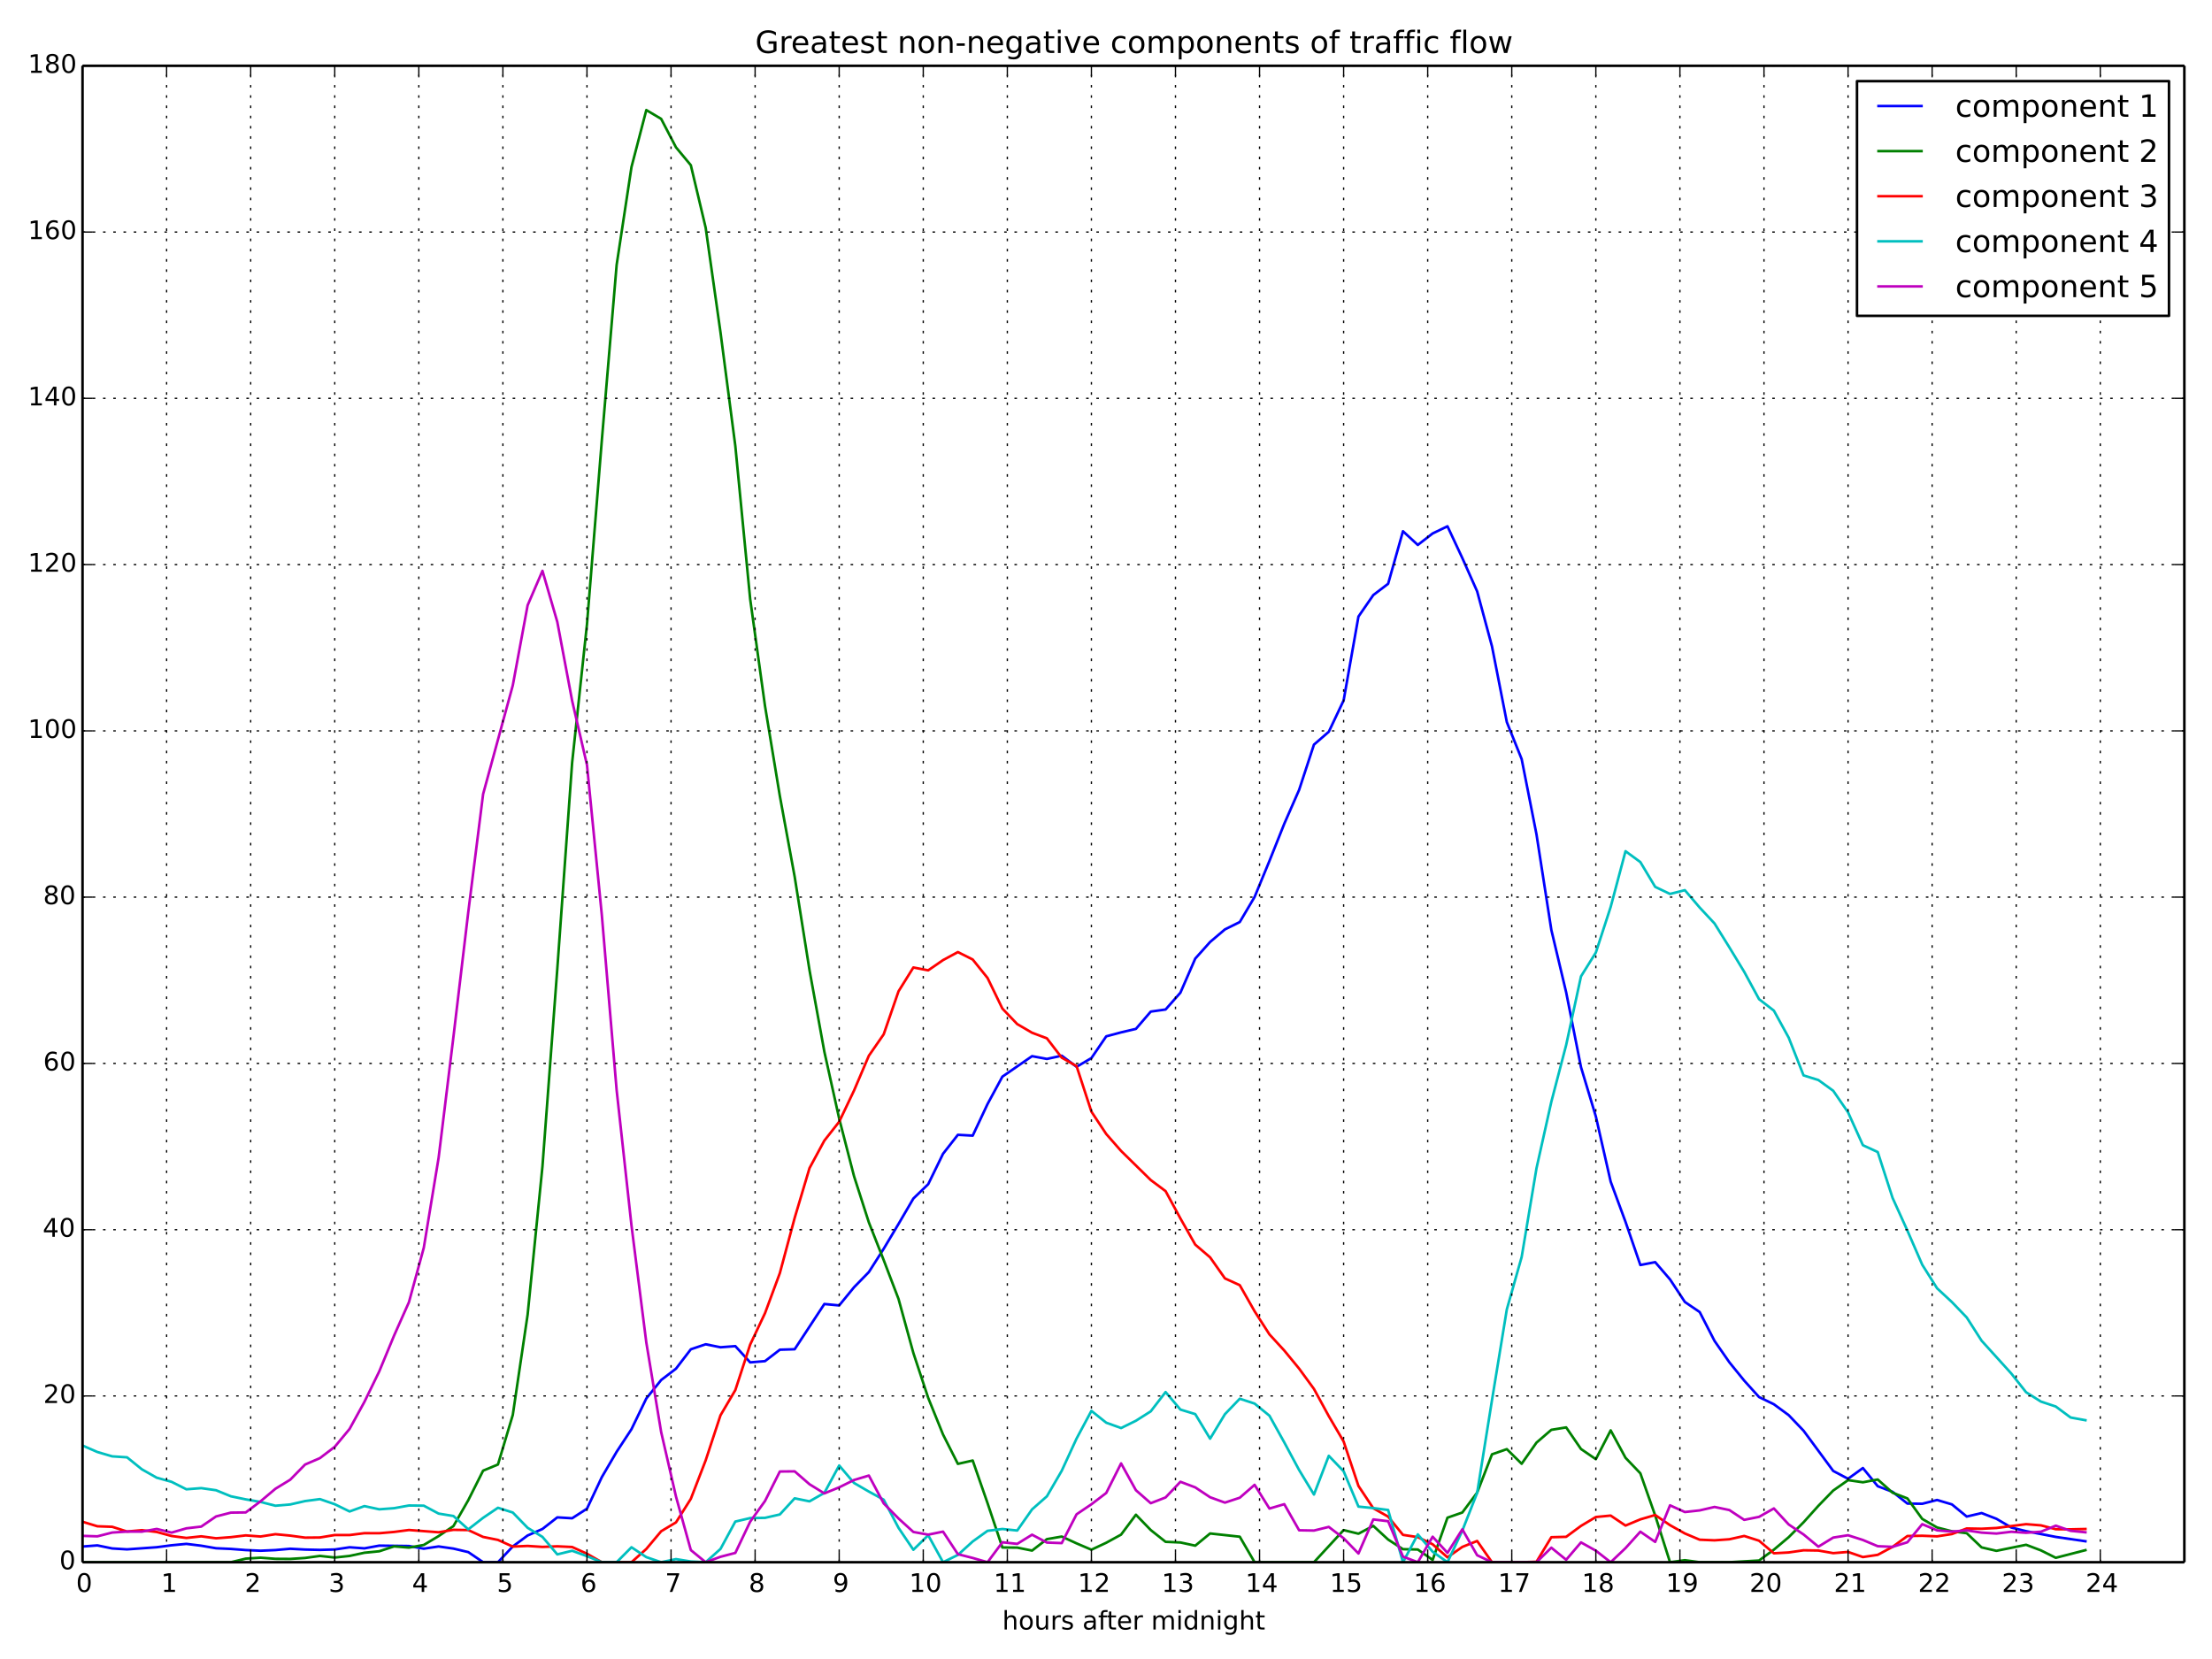 <?xml version="1.0" encoding="utf-8" standalone="no"?>
<!DOCTYPE svg PUBLIC "-//W3C//DTD SVG 1.1//EN"
  "http://www.w3.org/Graphics/SVG/1.1/DTD/svg11.dtd">
<!-- Created with matplotlib (http://matplotlib.org/) -->
<svg height="648pt" version="1.1" viewBox="0 0 864 648" width="864pt" xmlns="http://www.w3.org/2000/svg" xmlns:xlink="http://www.w3.org/1999/xlink">
 <defs>
  <style type="text/css">
*{stroke-linecap:butt;stroke-linejoin:round;}
  </style>
 </defs>
 <g id="figure_1">
  <g id="patch_1">
   <path d="
M0 648
L864 648
L864 0
L0 0
z
" style="fill:#ffffff;"/>
  </g>
  <g id="axes_1">
   <g id="patch_2">
    <path d="
M32.237 610.2
L853.2 610.2
L853.2 25.7
L32.237 25.7
z
" style="fill:#ffffff;"/>
   </g>
   <g id="line2d_1">
    <path clip-path="url(#p777c489eaf)" d="
M32.237 604.069
L38.032 603.627
L43.828 604.822
L49.623 605.172
L61.213 604.344
L67.008 603.579
L72.803 603.033
L78.598 603.747
L84.393 604.745
L90.188 605.004
L95.983 605.454
L101.778 605.708
L107.573 605.454
L113.368 604.936
L119.163 605.25
L124.958 605.388
L130.753 605.224
L136.548 604.365
L142.343 604.78
L148.138 603.717
L159.728 603.868
L165.523 604.904
L171.318 604.046
L177.113 604.873
L182.908 606.247
L188.703 610.2
L194.498 610.2
L200.293 604.045
L206.088 599.757
L211.883 597.211
L217.678 592.678
L223.473 593.031
L229.269 589.291
L235.064 576.979
L240.859 567.065
L246.654 558.243
L252.449 546.242
L258.244 539.034
L264.039 534.603
L269.834 527.031
L275.629 525.072
L281.424 526.242
L287.219 525.799
L293.014 532.146
L298.809 531.656
L304.604 527.188
L310.399 527.007
L321.989 509.342
L327.784 509.892
L333.579 502.802
L339.374 496.864
L345.169 487.765
L350.964 478.068
L356.759 468.145
L362.554 462.541
L368.349 450.656
L374.144 443.256
L379.939 443.571
L385.734 431.229
L391.529 420.531
L403.119 412.536
L408.914 413.612
L414.709 412.355
L420.504 416.683
L426.3 413.284
L432.095 404.789
L437.89 403.241
L443.685 401.878
L449.48 395.126
L455.275 394.307
L461.07 387.729
L466.865 374.415
L472.66 367.935
L478.455 363.018
L484.25 360.142
L490.045 350.337
L495.84 336.282
L501.635 321.762
L507.43 308.53
L513.225 290.842
L519.02 285.828
L524.815 273.581
L530.61 240.821
L536.405 232.43
L542.2 228.018
L547.995 207.5
L553.79 212.852
L559.585 208.366
L565.38 205.571
L571.175 217.964
L576.97 230.994
L582.765 252.467
L588.56 282.056
L594.355 296.495
L600.15 325.918
L605.945 363.211
L611.74 387.611
L617.535 416.84
L623.331 436.092
L629.126 461.556
L634.921 477.252
L640.716 494.109
L646.511 492.994
L652.306 499.73
L658.101 508.541
L663.896 512.486
L669.691 523.758
L675.486 532.111
L681.281 539.264
L687.076 545.688
L692.871 548.499
L698.666 552.763
L704.461 558.825
L716.051 574.549
L721.846 577.604
L727.641 573.411
L733.436 580.509
L739.231 582.712
L745.026 587.285
L750.821 587.367
L756.616 585.891
L762.411 587.614
L768.206 592.361
L774.001 590.994
L779.796 593.236
L785.591 596.638
L791.386 598.069
L802.976 600.313
L814.566 602.011
L814.566 602.011" style="fill:none;stroke:#0000ff;stroke-linecap:square;"/>
   </g>
   <g id="line2d_2">
    <path clip-path="url(#p777c489eaf)" d="
M32.237 610.2
L90.188 610.2
L95.983 608.793
L101.778 608.435
L107.573 608.871
L113.368 608.913
L119.163 608.535
L124.958 607.739
L130.753 608.368
L136.548 607.739
L142.343 606.493
L148.138 605.923
L153.933 604.011
L159.728 604.493
L165.523 603.454
L171.318 599.997
L177.113 596.088
L182.908 585.969
L188.703 574.431
L194.498 572.031
L200.293 552.677
L206.088 513.506
L211.883 455.61
L217.678 378.467
L223.473 297.885
L229.269 243.861
L235.064 172.119
L240.859 103.451
L246.654 65.252
L252.449 42.99
L258.244 46.426
L264.039 57.55
L269.834 64.531
L275.629 88.924
L281.424 129.824
L287.219 174.221
L293.014 233.984
L298.809 275.756
L304.604 310.912
L310.399 342.469
L316.194 378.968
L321.989 410.786
L327.784 436.925
L333.579 459.414
L339.374 477.471
L345.169 492.186
L350.964 507.374
L356.759 528.478
L362.554 546.016
L368.349 560.329
L374.144 571.784
L379.939 570.478
L385.734 587.139
L391.529 604.444
L397.324 604.49
L403.119 605.654
L408.914 601.187
L414.709 600.173
L420.504 602.834
L426.3 605.311
L432.095 602.594
L437.89 599.417
L443.685 591.645
L449.48 597.63
L455.275 602.232
L461.07 602.483
L466.865 603.734
L472.66 598.971
L484.25 600.231
L490.045 610.2
L513.225 610.2
L524.815 597.652
L530.61 599.061
L536.405 596.007
L542.2 601.346
L547.995 605.106
L553.79 605.233
L559.585 609.305
L565.38 592.801
L571.175 590.784
L576.97 583.02
L582.765 568.055
L588.56 566.035
L594.355 571.743
L600.15 563.477
L605.945 558.488
L611.74 557.542
L617.535 565.984
L623.331 569.95
L629.126 558.703
L634.921 569.409
L640.716 575.468
L646.511 591.952
L652.306 610.2
L658.101 609.413
L663.896 610.2
L675.486 610.2
L687.076 609.536
L692.871 605.299
L698.666 600.413
L704.461 594.603
L710.256 588.163
L716.051 582.197
L721.846 578.136
L727.641 578.974
L733.436 577.888
L739.231 583.049
L745.026 585.28
L750.821 593.288
L756.616 596.627
L762.411 598.109
L768.206 598.866
L774.001 604.405
L779.796 605.75
L791.386 603.387
L797.181 605.576
L802.976 608.472
L814.566 605.49
L814.566 605.49" style="fill:none;stroke:#008000;stroke-linecap:square;"/>
   </g>
   <g id="line2d_3">
    <path clip-path="url(#p777c489eaf)" d="
M32.237 594.394
L38.032 596.155
L43.828 596.364
L49.623 598.207
L55.418 597.68
L61.213 598.379
L67.008 599.949
L72.803 600.714
L78.598 600.082
L84.393 600.848
L90.188 600.407
L95.983 599.721
L101.778 600.153
L107.573 599.252
L113.368 599.805
L119.163 600.595
L124.958 600.538
L130.753 599.576
L136.548 599.588
L142.343 598.852
L148.138 598.874
L153.933 598.372
L159.728 597.613
L171.318 598.498
L177.113 597.541
L182.908 597.639
L188.703 600.32
L194.498 601.485
L200.293 604.096
L206.088 603.838
L211.883 604.214
L217.678 603.988
L223.473 604.255
L229.269 606.883
L235.064 610.2
L246.654 610.2
L252.449 605.019
L258.244 598.107
L264.039 594.639
L269.834 585.443
L275.629 570.423
L281.424 552.808
L287.219 542.959
L293.014 525.19
L298.809 512.926
L304.604 497.285
L310.399 475.7
L316.194 456.262
L321.989 445.523
L327.784 438.148
L333.579 425.966
L339.374 412.363
L345.169 403.994
L350.964 387.196
L356.759 377.895
L362.554 379.009
L368.349 375.013
L374.144 371.878
L379.939 374.78
L385.734 381.998
L391.529 393.953
L397.324 400.005
L403.119 403.388
L408.914 405.57
L414.709 413.116
L420.504 416.428
L426.3 434.197
L432.095 442.945
L437.89 449.55
L449.48 460.924
L455.275 465.253
L461.07 475.934
L466.865 486.153
L472.66 491.114
L478.455 499.339
L484.25 501.994
L490.045 512.183
L495.84 521.205
L501.635 527.518
L507.43 534.575
L513.225 542.513
L519.02 553.139
L524.815 563.039
L530.61 580.408
L536.405 589.128
L542.2 592.386
L547.995 599.519
L553.79 600.393
L559.585 603.192
L565.38 608.286
L571.175 604.222
L576.97 601.901
L582.765 610.2
L594.355 610.2
L600.15 610.024
L605.945 600.429
L611.74 600.277
L617.535 596.01
L623.331 592.544
L629.126 591.979
L634.921 595.883
L640.716 593.459
L646.511 591.76
L652.306 595.725
L658.101 598.966
L663.896 601.405
L669.691 601.646
L675.486 601.236
L681.281 599.942
L687.076 601.797
L692.871 606.706
L698.666 606.387
L704.461 605.539
L710.256 605.63
L716.051 606.654
L721.846 606.183
L727.641 608.181
L733.436 607.315
L739.231 604.199
L745.026 599.964
L750.821 599.861
L756.616 600.091
L762.411 599.193
L768.206 597.013
L774.001 597.124
L779.796 596.827
L791.386 595.337
L797.181 595.8
L802.976 597.301
L808.771 597.354
L814.566 597.221
L814.566 597.221" style="fill:none;stroke:#ff0000;stroke-linecap:square;"/>
   </g>
   <g id="line2d_4">
    <path clip-path="url(#p777c489eaf)" d="
M32.237 564.622
L38.032 567.149
L43.828 568.845
L49.623 569.226
L55.418 573.911
L61.213 577.189
L67.008 578.796
L72.803 581.715
L78.598 581.259
L84.393 582.085
L90.188 584.45
L95.983 585.648
L101.778 586.661
L107.573 588.133
L113.368 587.637
L119.163 586.314
L124.958 585.548
L130.753 587.543
L136.548 590.373
L142.343 588.277
L148.138 589.531
L153.933 589.095
L159.728 588.044
L165.523 588.109
L171.318 591.201
L177.113 592.152
L182.908 597.36
L188.703 592.856
L194.498 588.932
L200.293 590.788
L206.088 596.754
L211.883 600.304
L217.678 607.142
L223.473 605.716
L229.269 607.835
L235.064 610.2
L240.859 610.2
L246.654 604.355
L252.449 608.21
L258.244 610.2
L264.039 608.98
L269.834 609.92
L275.629 610.2
L281.424 605.007
L287.219 594.317
L293.014 592.959
L298.809 592.868
L304.604 591.546
L310.399 585.24
L316.194 586.422
L321.989 583.123
L327.784 572.42
L333.579 579.242
L339.374 582.603
L345.169 585.772
L350.964 596.771
L356.759 605.337
L362.554 599.656
L368.349 610.2
L374.144 607.354
L379.939 602.091
L385.734 597.934
L391.529 597.214
L397.324 597.816
L403.119 589.558
L408.914 584.454
L414.709 574.483
L420.504 561.897
L426.3 551.076
L432.095 555.702
L437.89 557.792
L443.685 554.94
L449.48 551.267
L455.275 543.734
L461.07 550.575
L466.865 552.347
L472.66 561.944
L478.455 552.376
L484.25 546.331
L490.045 548.238
L495.84 552.968
L501.635 563.395
L507.43 574.186
L513.225 583.755
L519.02 568.639
L524.815 574.668
L530.61 588.472
L536.405 589.049
L542.2 589.792
L547.995 610.2
L553.79 599.335
L559.585 606.086
L565.38 610.2
L571.175 597.874
L576.97 583.112
L582.765 546.886
L588.56 511.437
L594.355 490.984
L600.15 456.309
L605.945 430.362
L611.74 408.171
L617.535 381.36
L623.331 372.064
L629.126 354.244
L634.921 332.477
L640.716 336.727
L646.511 346.406
L652.306 349.172
L658.101 347.703
L663.896 354.493
L669.691 360.709
L675.486 370.036
L681.281 379.582
L687.076 390.269
L692.871 394.754
L698.666 405.319
L704.461 420.045
L710.256 421.857
L716.051 426.052
L721.846 434.479
L727.641 447.31
L733.436 449.988
L739.231 467.898
L745.026 480.682
L750.821 493.997
L756.616 503.2
L762.411 508.583
L768.206 514.612
L774.001 523.674
L785.591 536.478
L791.386 543.808
L797.181 547.451
L802.976 549.378
L808.771 553.673
L814.566 554.73
L814.566 554.73" style="fill:none;stroke:#00bfbf;stroke-linecap:square;"/>
   </g>
   <g id="line2d_5">
    <path clip-path="url(#p777c489eaf)" d="
M32.237 599.904
L38.032 600.086
L43.828 598.612
L49.623 598.232
L55.418 598.255
L61.213 597.197
L67.008 598.632
L72.803 596.957
L78.598 596.288
L84.393 592.318
L90.188 590.826
L95.983 590.752
L101.778 586.405
L107.573 581.508
L113.368 577.968
L119.163 572.045
L124.958 569.537
L130.753 565.119
L136.548 558.125
L142.343 547.561
L148.138 535.652
L153.933 521.655
L159.728 508.636
L165.523 487.397
L171.318 452.231
L177.113 404.953
L182.908 356.233
L188.703 310.167
L200.293 267.716
L206.088 236.426
L211.883 222.966
L217.678 242.912
L223.473 273.72
L229.269 298.788
L235.064 357.339
L240.859 425.821
L246.654 478.665
L252.449 524.398
L258.244 559.356
L264.039 584.549
L269.834 605.459
L275.629 610.2
L281.424 608.076
L287.219 606.56
L293.014 594.366
L298.809 586.29
L304.604 574.766
L310.399 574.707
L316.194 579.742
L321.989 583.315
L327.784 580.948
L333.579 578.08
L339.374 576.348
L345.169 587.218
L350.964 593.116
L356.759 598.381
L362.554 599.43
L368.349 598.247
L374.144 607.056
L379.939 608.534
L385.734 610.2
L391.529 602.409
L397.324 603.029
L403.119 599.447
L408.914 602.52
L414.709 602.731
L420.504 591.48
L426.3 587.567
L432.095 583.144
L437.89 571.605
L443.685 582.077
L449.48 587.148
L455.275 584.897
L461.07 578.777
L466.865 580.968
L472.66 584.816
L478.455 586.92
L484.25 585.005
L490.045 579.973
L495.84 589.236
L501.635 587.53
L507.43 597.722
L513.225 597.828
L519.02 596.401
L524.815 600.837
L530.61 606.791
L536.405 593.485
L542.2 594.184
L547.995 608.006
L553.79 610.2
L559.585 600.231
L565.38 606.545
L571.175 597.35
L576.97 607.473
L582.765 610.2
L600.15 610.2
L605.945 604.521
L611.74 609.242
L617.535 602.455
L623.331 605.693
L629.126 610.2
L634.921 604.693
L640.716 598.268
L646.511 602.266
L652.306 587.977
L658.101 590.594
L663.896 589.956
L669.691 588.612
L675.486 589.821
L681.281 593.65
L687.076 592.48
L692.871 589.193
L698.666 595.453
L704.461 599.355
L710.256 604.126
L716.051 600.575
L721.846 599.661
L727.641 601.514
L733.436 603.943
L739.231 604.187
L745.026 602.402
L750.821 595.332
L756.616 597.745
L762.411 598.238
L768.206 597.758
L774.001 598.637
L779.796 598.999
L785.591 598.304
L791.386 598.704
L797.181 598.278
L802.976 595.923
L808.771 597.935
L814.566 598.503
L814.566 598.503" style="fill:none;stroke:#bf00bf;stroke-linecap:square;"/>
   </g>
   <g id="matplotlib.axis_1">
    <g id="xtick_1">
     <g id="line2d_6">
      <path clip-path="url(#p777c489eaf)" d="
M32.237 610.2
L32.237 25.7" style="fill:none;stroke:#000000;stroke-dasharray:1,3;stroke-dashoffset:0.0;stroke-width:0.5;"/>
     </g>
     <g id="line2d_7">
      <defs>
       <path d="
M0 0
L0 -4" id="mc7db9fdffb" style="stroke:#000000;stroke-width:0.5;"/>
      </defs>
      <g>
       <use style="stroke:#000000;stroke-width:0.5;" x="32.237" xlink:href="#mc7db9fdffb" y="610.2"/>
      </g>
     </g>
     <g id="line2d_8">
      <defs>
       <path d="
M0 0
L0 4" id="m5a7d422ac3" style="stroke:#000000;stroke-width:0.5;"/>
      </defs>
      <g>
       <use style="stroke:#000000;stroke-width:0.5;" x="32.237" xlink:href="#m5a7d422ac3" y="25.7"/>
      </g>
     </g>
     <g id="text_1">
      <!-- 0 -->
      <defs>
       <path d="
M31.781 66.406
Q24.172 66.406 20.328 58.906
Q16.5 51.422 16.5 36.375
Q16.5 21.391 20.328 13.891
Q24.172 6.391 31.781 6.391
Q39.453 6.391 43.281 13.891
Q47.125 21.391 47.125 36.375
Q47.125 51.422 43.281 58.906
Q39.453 66.406 31.781 66.406
M31.781 74.219
Q44.047 74.219 50.516 64.516
Q56.984 54.828 56.984 36.375
Q56.984 17.969 50.516 8.266
Q44.047 -1.422 31.781 -1.422
Q19.531 -1.422 13.062 8.266
Q6.594 17.969 6.594 36.375
Q6.594 54.828 13.062 64.516
Q19.531 74.219 31.781 74.219" id="BitstreamVeraSans-Roman-30"/>
      </defs>
      <g transform="translate(29.718 621.798)scale(0.1 -0.1)">
       <use xlink:href="#BitstreamVeraSans-Roman-30"/>
      </g>
     </g>
    </g>
    <g id="xtick_2">
     <g id="line2d_9">
      <path clip-path="url(#p777c489eaf)" d="
M65.076 610.2
L65.076 25.7" style="fill:none;stroke:#000000;stroke-dasharray:1,3;stroke-dashoffset:0.0;stroke-width:0.5;"/>
     </g>
     <g id="line2d_10">
      <g>
       <use style="stroke:#000000;stroke-width:0.5;" x="65.076" xlink:href="#mc7db9fdffb" y="610.2"/>
      </g>
     </g>
     <g id="line2d_11">
      <g>
       <use style="stroke:#000000;stroke-width:0.5;" x="65.076" xlink:href="#m5a7d422ac3" y="25.7"/>
      </g>
     </g>
     <g id="text_2">
      <!-- 1 -->
      <defs>
       <path d="
M12.406 8.297
L28.516 8.297
L28.516 63.922
L10.984 60.406
L10.984 69.391
L28.422 72.906
L38.281 72.906
L38.281 8.297
L54.391 8.297
L54.391 0
L12.406 0
z
" id="BitstreamVeraSans-Roman-31"/>
      </defs>
      <g transform="translate(62.906 621.798)scale(0.1 -0.1)">
       <use xlink:href="#BitstreamVeraSans-Roman-31"/>
      </g>
     </g>
    </g>
    <g id="xtick_3">
     <g id="line2d_12">
      <path clip-path="url(#p777c489eaf)" d="
M97.915 610.2
L97.915 25.7" style="fill:none;stroke:#000000;stroke-dasharray:1,3;stroke-dashoffset:0.0;stroke-width:0.5;"/>
     </g>
     <g id="line2d_13">
      <g>
       <use style="stroke:#000000;stroke-width:0.5;" x="97.915" xlink:href="#mc7db9fdffb" y="610.2"/>
      </g>
     </g>
     <g id="line2d_14">
      <g>
       <use style="stroke:#000000;stroke-width:0.5;" x="97.915" xlink:href="#m5a7d422ac3" y="25.7"/>
      </g>
     </g>
     <g id="text_3">
      <!-- 2 -->
      <defs>
       <path d="
M19.188 8.297
L53.609 8.297
L53.609 0
L7.328 0
L7.328 8.297
Q12.938 14.109 22.625 23.891
Q32.328 33.688 34.812 36.531
Q39.547 41.844 41.422 45.531
Q43.312 49.219 43.312 52.781
Q43.312 58.594 39.234 62.25
Q35.156 65.922 28.609 65.922
Q23.969 65.922 18.812 64.312
Q13.672 62.703 7.812 59.422
L7.812 69.391
Q13.766 71.781 18.938 73
Q24.125 74.219 28.422 74.219
Q39.75 74.219 46.484 68.547
Q53.219 62.891 53.219 53.422
Q53.219 48.922 51.531 44.891
Q49.859 40.875 45.406 35.406
Q44.188 33.984 37.641 27.219
Q31.109 20.453 19.188 8.297" id="BitstreamVeraSans-Roman-32"/>
      </defs>
      <g transform="translate(95.6 621.798)scale(0.1 -0.1)">
       <use xlink:href="#BitstreamVeraSans-Roman-32"/>
      </g>
     </g>
    </g>
    <g id="xtick_4">
     <g id="line2d_15">
      <path clip-path="url(#p777c489eaf)" d="
M130.753 610.2
L130.753 25.7" style="fill:none;stroke:#000000;stroke-dasharray:1,3;stroke-dashoffset:0.0;stroke-width:0.5;"/>
     </g>
     <g id="line2d_16">
      <g>
       <use style="stroke:#000000;stroke-width:0.5;" x="130.753" xlink:href="#mc7db9fdffb" y="610.2"/>
      </g>
     </g>
     <g id="line2d_17">
      <g>
       <use style="stroke:#000000;stroke-width:0.5;" x="130.753" xlink:href="#m5a7d422ac3" y="25.7"/>
      </g>
     </g>
     <g id="text_4">
      <!-- 3 -->
      <defs>
       <path d="
M40.578 39.312
Q47.656 37.797 51.625 33
Q55.609 28.219 55.609 21.188
Q55.609 10.406 48.188 4.484
Q40.766 -1.422 27.094 -1.422
Q22.516 -1.422 17.656 -0.516
Q12.797 0.391 7.625 2.203
L7.625 11.719
Q11.719 9.328 16.594 8.109
Q21.484 6.891 26.812 6.891
Q36.078 6.891 40.938 10.547
Q45.797 14.203 45.797 21.188
Q45.797 27.641 41.281 31.266
Q36.766 34.906 28.719 34.906
L20.219 34.906
L20.219 43.016
L29.109 43.016
Q36.375 43.016 40.234 45.922
Q44.094 48.828 44.094 54.297
Q44.094 59.906 40.109 62.906
Q36.141 65.922 28.719 65.922
Q24.656 65.922 20.016 65.031
Q15.375 64.156 9.812 62.312
L9.812 71.094
Q15.438 72.656 20.344 73.438
Q25.25 74.219 29.594 74.219
Q40.828 74.219 47.359 69.109
Q53.906 64.016 53.906 55.328
Q53.906 49.266 50.438 45.094
Q46.969 40.922 40.578 39.312" id="BitstreamVeraSans-Roman-33"/>
      </defs>
      <g transform="translate(128.354 621.798)scale(0.1 -0.1)">
       <use xlink:href="#BitstreamVeraSans-Roman-33"/>
      </g>
     </g>
    </g>
    <g id="xtick_5">
     <g id="line2d_18">
      <path clip-path="url(#p777c489eaf)" d="
M163.592 610.2
L163.592 25.7" style="fill:none;stroke:#000000;stroke-dasharray:1,3;stroke-dashoffset:0.0;stroke-width:0.5;"/>
     </g>
     <g id="line2d_19">
      <g>
       <use style="stroke:#000000;stroke-width:0.5;" x="163.591" xlink:href="#mc7db9fdffb" y="610.2"/>
      </g>
     </g>
     <g id="line2d_20">
      <g>
       <use style="stroke:#000000;stroke-width:0.5;" x="163.591" xlink:href="#m5a7d422ac3" y="25.7"/>
      </g>
     </g>
     <g id="text_5">
      <!-- 4 -->
      <defs>
       <path d="
M37.797 64.312
L12.891 25.391
L37.797 25.391
z

M35.203 72.906
L47.609 72.906
L47.609 25.391
L58.016 25.391
L58.016 17.188
L47.609 17.188
L47.609 0
L37.797 0
L37.797 17.188
L4.891 17.188
L4.891 26.703
z
" id="BitstreamVeraSans-Roman-34"/>
      </defs>
      <g transform="translate(160.935 621.798)scale(0.1 -0.1)">
       <use xlink:href="#BitstreamVeraSans-Roman-34"/>
      </g>
     </g>
    </g>
    <g id="xtick_6">
     <g id="line2d_21">
      <path clip-path="url(#p777c489eaf)" d="
M196.43 610.2
L196.43 25.7" style="fill:none;stroke:#000000;stroke-dasharray:1,3;stroke-dashoffset:0.0;stroke-width:0.5;"/>
     </g>
     <g id="line2d_22">
      <g>
       <use style="stroke:#000000;stroke-width:0.5;" x="196.43" xlink:href="#mc7db9fdffb" y="610.2"/>
      </g>
     </g>
     <g id="line2d_23">
      <g>
       <use style="stroke:#000000;stroke-width:0.5;" x="196.43" xlink:href="#m5a7d422ac3" y="25.7"/>
      </g>
     </g>
     <g id="text_6">
      <!-- 5 -->
      <defs>
       <path d="
M10.797 72.906
L49.516 72.906
L49.516 64.594
L19.828 64.594
L19.828 46.734
Q21.969 47.469 24.109 47.828
Q26.266 48.188 28.422 48.188
Q40.625 48.188 47.75 41.5
Q54.891 34.812 54.891 23.391
Q54.891 11.625 47.562 5.094
Q40.234 -1.422 26.906 -1.422
Q22.312 -1.422 17.547 -0.641
Q12.797 0.141 7.719 1.703
L7.719 11.625
Q12.109 9.234 16.797 8.062
Q21.484 6.891 26.703 6.891
Q35.156 6.891 40.078 11.328
Q45.016 15.766 45.016 23.391
Q45.016 31 40.078 35.438
Q35.156 39.891 26.703 39.891
Q22.75 39.891 18.812 39.016
Q14.891 38.141 10.797 36.281
z
" id="BitstreamVeraSans-Roman-35"/>
      </defs>
      <g transform="translate(194.071 621.798)scale(0.1 -0.1)">
       <use xlink:href="#BitstreamVeraSans-Roman-35"/>
      </g>
     </g>
    </g>
    <g id="xtick_7">
     <g id="line2d_24">
      <path clip-path="url(#p777c489eaf)" d="
M229.269 610.2
L229.269 25.7" style="fill:none;stroke:#000000;stroke-dasharray:1,3;stroke-dashoffset:0.0;stroke-width:0.5;"/>
     </g>
     <g id="line2d_25">
      <g>
       <use style="stroke:#000000;stroke-width:0.5;" x="229.268" xlink:href="#mc7db9fdffb" y="610.2"/>
      </g>
     </g>
     <g id="line2d_26">
      <g>
       <use style="stroke:#000000;stroke-width:0.5;" x="229.268" xlink:href="#m5a7d422ac3" y="25.7"/>
      </g>
     </g>
     <g id="text_7">
      <!-- 6 -->
      <defs>
       <path d="
M33.016 40.375
Q26.375 40.375 22.484 35.828
Q18.609 31.297 18.609 23.391
Q18.609 15.531 22.484 10.953
Q26.375 6.391 33.016 6.391
Q39.656 6.391 43.531 10.953
Q47.406 15.531 47.406 23.391
Q47.406 31.297 43.531 35.828
Q39.656 40.375 33.016 40.375
M52.594 71.297
L52.594 62.312
Q48.875 64.062 45.094 64.984
Q41.312 65.922 37.594 65.922
Q27.828 65.922 22.672 59.328
Q17.531 52.734 16.797 39.406
Q19.672 43.656 24.016 45.922
Q28.375 48.188 33.594 48.188
Q44.578 48.188 50.953 41.516
Q57.328 34.859 57.328 23.391
Q57.328 12.156 50.688 5.359
Q44.047 -1.422 33.016 -1.422
Q20.359 -1.422 13.672 8.266
Q6.984 17.969 6.984 36.375
Q6.984 53.656 15.188 63.938
Q23.391 74.219 37.203 74.219
Q40.922 74.219 44.703 73.484
Q48.484 72.75 52.594 71.297" id="BitstreamVeraSans-Roman-36"/>
      </defs>
      <g transform="translate(226.751 621.798)scale(0.1 -0.1)">
       <use xlink:href="#BitstreamVeraSans-Roman-36"/>
      </g>
     </g>
    </g>
    <g id="xtick_8">
     <g id="line2d_27">
      <path clip-path="url(#p777c489eaf)" d="
M262.107 610.2
L262.107 25.7" style="fill:none;stroke:#000000;stroke-dasharray:1,3;stroke-dashoffset:0.0;stroke-width:0.5;"/>
     </g>
     <g id="line2d_28">
      <g>
       <use style="stroke:#000000;stroke-width:0.5;" x="262.107" xlink:href="#mc7db9fdffb" y="610.2"/>
      </g>
     </g>
     <g id="line2d_29">
      <g>
       <use style="stroke:#000000;stroke-width:0.5;" x="262.107" xlink:href="#m5a7d422ac3" y="25.7"/>
      </g>
     </g>
     <g id="text_8">
      <!-- 7 -->
      <defs>
       <path d="
M8.203 72.906
L55.078 72.906
L55.078 68.703
L28.609 0
L18.312 0
L43.219 64.594
L8.203 64.594
z
" id="BitstreamVeraSans-Roman-37"/>
      </defs>
      <g transform="translate(259.763 621.798)scale(0.1 -0.1)">
       <use xlink:href="#BitstreamVeraSans-Roman-37"/>
      </g>
     </g>
    </g>
    <g id="xtick_9">
     <g id="line2d_30">
      <path clip-path="url(#p777c489eaf)" d="
M294.946 610.2
L294.946 25.7" style="fill:none;stroke:#000000;stroke-dasharray:1,3;stroke-dashoffset:0.0;stroke-width:0.5;"/>
     </g>
     <g id="line2d_31">
      <g>
       <use style="stroke:#000000;stroke-width:0.5;" x="294.945" xlink:href="#mc7db9fdffb" y="610.2"/>
      </g>
     </g>
     <g id="line2d_32">
      <g>
       <use style="stroke:#000000;stroke-width:0.5;" x="294.945" xlink:href="#m5a7d422ac3" y="25.7"/>
      </g>
     </g>
     <g id="text_9">
      <!-- 8 -->
      <defs>
       <path d="
M31.781 34.625
Q24.75 34.625 20.719 30.859
Q16.703 27.094 16.703 20.516
Q16.703 13.922 20.719 10.156
Q24.75 6.391 31.781 6.391
Q38.812 6.391 42.859 10.172
Q46.922 13.969 46.922 20.516
Q46.922 27.094 42.891 30.859
Q38.875 34.625 31.781 34.625
M21.922 38.812
Q15.578 40.375 12.031 44.719
Q8.5 49.078 8.5 55.328
Q8.5 64.062 14.719 69.141
Q20.953 74.219 31.781 74.219
Q42.672 74.219 48.875 69.141
Q55.078 64.062 55.078 55.328
Q55.078 49.078 51.531 44.719
Q48 40.375 41.703 38.812
Q48.828 37.156 52.797 32.312
Q56.781 27.484 56.781 20.516
Q56.781 9.906 50.312 4.234
Q43.844 -1.422 31.781 -1.422
Q19.734 -1.422 13.25 4.234
Q6.781 9.906 6.781 20.516
Q6.781 27.484 10.781 32.312
Q14.797 37.156 21.922 38.812
M18.312 54.391
Q18.312 48.734 21.844 45.562
Q25.391 42.391 31.781 42.391
Q38.141 42.391 41.719 45.562
Q45.312 48.734 45.312 54.391
Q45.312 60.062 41.719 63.234
Q38.141 66.406 31.781 66.406
Q25.391 66.406 21.844 63.234
Q18.312 60.062 18.312 54.391" id="BitstreamVeraSans-Roman-38"/>
      </defs>
      <g transform="translate(292.445 621.798)scale(0.1 -0.1)">
       <use xlink:href="#BitstreamVeraSans-Roman-38"/>
      </g>
     </g>
    </g>
    <g id="xtick_10">
     <g id="line2d_33">
      <path clip-path="url(#p777c489eaf)" d="
M327.784 610.2
L327.784 25.7" style="fill:none;stroke:#000000;stroke-dasharray:1,3;stroke-dashoffset:0.0;stroke-width:0.5;"/>
     </g>
     <g id="line2d_34">
      <g>
       <use style="stroke:#000000;stroke-width:0.5;" x="327.784" xlink:href="#mc7db9fdffb" y="610.2"/>
      </g>
     </g>
     <g id="line2d_35">
      <g>
       <use style="stroke:#000000;stroke-width:0.5;" x="327.784" xlink:href="#m5a7d422ac3" y="25.7"/>
      </g>
     </g>
     <g id="text_10">
      <!-- 9 -->
      <defs>
       <path d="
M10.984 1.516
L10.984 10.5
Q14.703 8.734 18.5 7.812
Q22.312 6.891 25.984 6.891
Q35.75 6.891 40.891 13.453
Q46.047 20.016 46.781 33.406
Q43.953 29.203 39.594 26.953
Q35.25 24.703 29.984 24.703
Q19.047 24.703 12.672 31.312
Q6.297 37.938 6.297 49.422
Q6.297 60.641 12.938 67.422
Q19.578 74.219 30.609 74.219
Q43.266 74.219 49.922 64.516
Q56.594 54.828 56.594 36.375
Q56.594 19.141 48.406 8.859
Q40.234 -1.422 26.422 -1.422
Q22.703 -1.422 18.891 -0.688
Q15.094 0.047 10.984 1.516
M30.609 32.422
Q37.25 32.422 41.125 36.953
Q45.016 41.5 45.016 49.422
Q45.016 57.281 41.125 61.844
Q37.25 66.406 30.609 66.406
Q23.969 66.406 20.094 61.844
Q16.219 57.281 16.219 49.422
Q16.219 41.5 20.094 36.953
Q23.969 32.422 30.609 32.422" id="BitstreamVeraSans-Roman-39"/>
      </defs>
      <g transform="translate(325.269 621.798)scale(0.1 -0.1)">
       <use xlink:href="#BitstreamVeraSans-Roman-39"/>
      </g>
     </g>
    </g>
    <g id="xtick_11">
     <g id="line2d_36">
      <path clip-path="url(#p777c489eaf)" d="
M360.623 610.2
L360.623 25.7" style="fill:none;stroke:#000000;stroke-dasharray:1,3;stroke-dashoffset:0.0;stroke-width:0.5;"/>
     </g>
     <g id="line2d_37">
      <g>
       <use style="stroke:#000000;stroke-width:0.5;" x="360.623" xlink:href="#mc7db9fdffb" y="610.2"/>
      </g>
     </g>
     <g id="line2d_38">
      <g>
       <use style="stroke:#000000;stroke-width:0.5;" x="360.623" xlink:href="#m5a7d422ac3" y="25.7"/>
      </g>
     </g>
     <g id="text_11">
      <!-- 10 -->
      <g transform="translate(355.141 621.798)scale(0.1 -0.1)">
       <use xlink:href="#BitstreamVeraSans-Roman-31"/>
       <use x="63.623" xlink:href="#BitstreamVeraSans-Roman-30"/>
      </g>
     </g>
    </g>
    <g id="xtick_12">
     <g id="line2d_39">
      <path clip-path="url(#p777c489eaf)" d="
M393.461 610.2
L393.461 25.7" style="fill:none;stroke:#000000;stroke-dasharray:1,3;stroke-dashoffset:0.0;stroke-width:0.5;"/>
     </g>
     <g id="line2d_40">
      <g>
       <use style="stroke:#000000;stroke-width:0.5;" x="393.461" xlink:href="#mc7db9fdffb" y="610.2"/>
      </g>
     </g>
     <g id="line2d_41">
      <g>
       <use style="stroke:#000000;stroke-width:0.5;" x="393.461" xlink:href="#m5a7d422ac3" y="25.7"/>
      </g>
     </g>
     <g id="text_12">
      <!-- 11 -->
      <g transform="translate(388.109 621.798)scale(0.1 -0.1)">
       <use xlink:href="#BitstreamVeraSans-Roman-31"/>
       <use x="63.623" xlink:href="#BitstreamVeraSans-Roman-31"/>
      </g>
     </g>
    </g>
    <g id="xtick_13">
     <g id="line2d_42">
      <path clip-path="url(#p777c489eaf)" d="
M426.3 610.2
L426.3 25.7" style="fill:none;stroke:#000000;stroke-dasharray:1,3;stroke-dashoffset:0.0;stroke-width:0.5;"/>
     </g>
     <g id="line2d_43">
      <g>
       <use style="stroke:#000000;stroke-width:0.5;" x="426.3" xlink:href="#mc7db9fdffb" y="610.2"/>
      </g>
     </g>
     <g id="line2d_44">
      <g>
       <use style="stroke:#000000;stroke-width:0.5;" x="426.3" xlink:href="#m5a7d422ac3" y="25.7"/>
      </g>
     </g>
     <g id="text_13">
      <!-- 12 -->
      <g transform="translate(420.987 621.798)scale(0.1 -0.1)">
       <use xlink:href="#BitstreamVeraSans-Roman-31"/>
       <use x="63.623" xlink:href="#BitstreamVeraSans-Roman-32"/>
      </g>
     </g>
    </g>
    <g id="xtick_14">
     <g id="line2d_45">
      <path clip-path="url(#p777c489eaf)" d="
M459.138 610.2
L459.138 25.7" style="fill:none;stroke:#000000;stroke-dasharray:1,3;stroke-dashoffset:0.0;stroke-width:0.5;"/>
     </g>
     <g id="line2d_46">
      <g>
       <use style="stroke:#000000;stroke-width:0.5;" x="459.138" xlink:href="#mc7db9fdffb" y="610.2"/>
      </g>
     </g>
     <g id="line2d_47">
      <g>
       <use style="stroke:#000000;stroke-width:0.5;" x="459.138" xlink:href="#m5a7d422ac3" y="25.7"/>
      </g>
     </g>
     <g id="text_14">
      <!-- 13 -->
      <g transform="translate(453.726 621.798)scale(0.1 -0.1)">
       <use xlink:href="#BitstreamVeraSans-Roman-31"/>
       <use x="63.623" xlink:href="#BitstreamVeraSans-Roman-33"/>
      </g>
     </g>
    </g>
    <g id="xtick_15">
     <g id="line2d_48">
      <path clip-path="url(#p777c489eaf)" d="
M491.977 610.2
L491.977 25.7" style="fill:none;stroke:#000000;stroke-dasharray:1,3;stroke-dashoffset:0.0;stroke-width:0.5;"/>
     </g>
     <g id="line2d_49">
      <g>
       <use style="stroke:#000000;stroke-width:0.5;" x="491.976" xlink:href="#mc7db9fdffb" y="610.2"/>
      </g>
     </g>
     <g id="line2d_50">
      <g>
       <use style="stroke:#000000;stroke-width:0.5;" x="491.976" xlink:href="#m5a7d422ac3" y="25.7"/>
      </g>
     </g>
     <g id="text_15">
      <!-- 14 -->
      <g transform="translate(486.444 621.798)scale(0.1 -0.1)">
       <use xlink:href="#BitstreamVeraSans-Roman-31"/>
       <use x="63.623" xlink:href="#BitstreamVeraSans-Roman-34"/>
      </g>
     </g>
    </g>
    <g id="xtick_16">
     <g id="line2d_51">
      <path clip-path="url(#p777c489eaf)" d="
M524.815 610.2
L524.815 25.7" style="fill:none;stroke:#000000;stroke-dasharray:1,3;stroke-dashoffset:0.0;stroke-width:0.5;"/>
     </g>
     <g id="line2d_52">
      <g>
       <use style="stroke:#000000;stroke-width:0.5;" x="524.815" xlink:href="#mc7db9fdffb" y="610.2"/>
      </g>
     </g>
     <g id="line2d_53">
      <g>
       <use style="stroke:#000000;stroke-width:0.5;" x="524.815" xlink:href="#m5a7d422ac3" y="25.7"/>
      </g>
     </g>
     <g id="text_16">
      <!-- 15 -->
      <g transform="translate(519.438 621.798)scale(0.1 -0.1)">
       <use xlink:href="#BitstreamVeraSans-Roman-31"/>
       <use x="63.623" xlink:href="#BitstreamVeraSans-Roman-35"/>
      </g>
     </g>
    </g>
    <g id="xtick_17">
     <g id="line2d_54">
      <path clip-path="url(#p777c489eaf)" d="
M557.654 610.2
L557.654 25.7" style="fill:none;stroke:#000000;stroke-dasharray:1,3;stroke-dashoffset:0.0;stroke-width:0.5;"/>
     </g>
     <g id="line2d_55">
      <g>
       <use style="stroke:#000000;stroke-width:0.5;" x="557.654" xlink:href="#mc7db9fdffb" y="610.2"/>
      </g>
     </g>
     <g id="line2d_56">
      <g>
       <use style="stroke:#000000;stroke-width:0.5;" x="557.654" xlink:href="#m5a7d422ac3" y="25.7"/>
      </g>
     </g>
     <g id="text_17">
      <!-- 16 -->
      <g transform="translate(552.155 621.798)scale(0.1 -0.1)">
       <use xlink:href="#BitstreamVeraSans-Roman-31"/>
       <use x="63.623" xlink:href="#BitstreamVeraSans-Roman-36"/>
      </g>
     </g>
    </g>
    <g id="xtick_18">
     <g id="line2d_57">
      <path clip-path="url(#p777c489eaf)" d="
M590.492 610.2
L590.492 25.7" style="fill:none;stroke:#000000;stroke-dasharray:1,3;stroke-dashoffset:0.0;stroke-width:0.5;"/>
     </g>
     <g id="line2d_58">
      <g>
       <use style="stroke:#000000;stroke-width:0.5;" x="590.492" xlink:href="#mc7db9fdffb" y="610.2"/>
      </g>
     </g>
     <g id="line2d_59">
      <g>
       <use style="stroke:#000000;stroke-width:0.5;" x="590.492" xlink:href="#m5a7d422ac3" y="25.7"/>
      </g>
     </g>
     <g id="text_18">
      <!-- 17 -->
      <g transform="translate(585.106 621.798)scale(0.1 -0.1)">
       <use xlink:href="#BitstreamVeraSans-Roman-31"/>
       <use x="63.623" xlink:href="#BitstreamVeraSans-Roman-37"/>
      </g>
     </g>
    </g>
    <g id="xtick_19">
     <g id="line2d_60">
      <path clip-path="url(#p777c489eaf)" d="
M623.331 610.2
L623.331 25.7" style="fill:none;stroke:#000000;stroke-dasharray:1,3;stroke-dashoffset:0.0;stroke-width:0.5;"/>
     </g>
     <g id="line2d_61">
      <g>
       <use style="stroke:#000000;stroke-width:0.5;" x="623.331" xlink:href="#mc7db9fdffb" y="610.2"/>
      </g>
     </g>
     <g id="line2d_62">
      <g>
       <use style="stroke:#000000;stroke-width:0.5;" x="623.331" xlink:href="#m5a7d422ac3" y="25.7"/>
      </g>
     </g>
     <g id="text_19">
      <!-- 18 -->
      <g transform="translate(617.859 621.798)scale(0.1 -0.1)">
       <use xlink:href="#BitstreamVeraSans-Roman-31"/>
       <use x="63.623" xlink:href="#BitstreamVeraSans-Roman-38"/>
      </g>
     </g>
    </g>
    <g id="xtick_20">
     <g id="line2d_63">
      <path clip-path="url(#p777c489eaf)" d="
M656.169 610.2
L656.169 25.7" style="fill:none;stroke:#000000;stroke-dasharray:1,3;stroke-dashoffset:0.0;stroke-width:0.5;"/>
     </g>
     <g id="line2d_64">
      <g>
       <use style="stroke:#000000;stroke-width:0.5;" x="656.169" xlink:href="#mc7db9fdffb" y="610.2"/>
      </g>
     </g>
     <g id="line2d_65">
      <g>
       <use style="stroke:#000000;stroke-width:0.5;" x="656.169" xlink:href="#m5a7d422ac3" y="25.7"/>
      </g>
     </g>
     <g id="text_20">
      <!-- 19 -->
      <g transform="translate(650.707 621.798)scale(0.1 -0.1)">
       <use xlink:href="#BitstreamVeraSans-Roman-31"/>
       <use x="63.623" xlink:href="#BitstreamVeraSans-Roman-39"/>
      </g>
     </g>
    </g>
    <g id="xtick_21">
     <g id="line2d_66">
      <path clip-path="url(#p777c489eaf)" d="
M689.008 610.2
L689.008 25.7" style="fill:none;stroke:#000000;stroke-dasharray:1,3;stroke-dashoffset:0.0;stroke-width:0.5;"/>
     </g>
     <g id="line2d_67">
      <g>
       <use style="stroke:#000000;stroke-width:0.5;" x="689.008" xlink:href="#mc7db9fdffb" y="610.2"/>
      </g>
     </g>
     <g id="line2d_68">
      <g>
       <use style="stroke:#000000;stroke-width:0.5;" x="689.008" xlink:href="#m5a7d422ac3" y="25.7"/>
      </g>
     </g>
     <g id="text_21">
      <!-- 20 -->
      <g transform="translate(683.343 621.798)scale(0.1 -0.1)">
       <use xlink:href="#BitstreamVeraSans-Roman-32"/>
       <use x="63.623" xlink:href="#BitstreamVeraSans-Roman-30"/>
      </g>
     </g>
    </g>
    <g id="xtick_22">
     <g id="line2d_69">
      <path clip-path="url(#p777c489eaf)" d="
M721.846 610.2
L721.846 25.7" style="fill:none;stroke:#000000;stroke-dasharray:1,3;stroke-dashoffset:0.0;stroke-width:0.5;"/>
     </g>
     <g id="line2d_70">
      <g>
       <use style="stroke:#000000;stroke-width:0.5;" x="721.846" xlink:href="#mc7db9fdffb" y="610.2"/>
      </g>
     </g>
     <g id="line2d_71">
      <g>
       <use style="stroke:#000000;stroke-width:0.5;" x="721.846" xlink:href="#m5a7d422ac3" y="25.7"/>
      </g>
     </g>
     <g id="text_22">
      <!-- 21 -->
      <g transform="translate(716.312 621.798)scale(0.1 -0.1)">
       <use xlink:href="#BitstreamVeraSans-Roman-32"/>
       <use x="63.623" xlink:href="#BitstreamVeraSans-Roman-31"/>
      </g>
     </g>
    </g>
    <g id="xtick_23">
     <g id="line2d_72">
      <path clip-path="url(#p777c489eaf)" d="
M754.685 610.2
L754.685 25.7" style="fill:none;stroke:#000000;stroke-dasharray:1,3;stroke-dashoffset:0.0;stroke-width:0.5;"/>
     </g>
     <g id="line2d_73">
      <g>
       <use style="stroke:#000000;stroke-width:0.5;" x="754.684" xlink:href="#mc7db9fdffb" y="610.2"/>
      </g>
     </g>
     <g id="line2d_74">
      <g>
       <use style="stroke:#000000;stroke-width:0.5;" x="754.684" xlink:href="#m5a7d422ac3" y="25.7"/>
      </g>
     </g>
     <g id="text_23">
      <!-- 22 -->
      <g transform="translate(749.189 621.798)scale(0.1 -0.1)">
       <use xlink:href="#BitstreamVeraSans-Roman-32"/>
       <use x="63.623" xlink:href="#BitstreamVeraSans-Roman-32"/>
      </g>
     </g>
    </g>
    <g id="xtick_24">
     <g id="line2d_75">
      <path clip-path="url(#p777c489eaf)" d="
M787.523 610.2
L787.523 25.7" style="fill:none;stroke:#000000;stroke-dasharray:1,3;stroke-dashoffset:0.0;stroke-width:0.5;"/>
     </g>
     <g id="line2d_76">
      <g>
       <use style="stroke:#000000;stroke-width:0.5;" x="787.523" xlink:href="#mc7db9fdffb" y="610.2"/>
      </g>
     </g>
     <g id="line2d_77">
      <g>
       <use style="stroke:#000000;stroke-width:0.5;" x="787.523" xlink:href="#m5a7d422ac3" y="25.7"/>
      </g>
     </g>
     <g id="text_24">
      <!-- 23 -->
      <g transform="translate(781.928 621.798)scale(0.1 -0.1)">
       <use xlink:href="#BitstreamVeraSans-Roman-32"/>
       <use x="63.623" xlink:href="#BitstreamVeraSans-Roman-33"/>
      </g>
     </g>
    </g>
    <g id="xtick_25">
     <g id="line2d_78">
      <path clip-path="url(#p777c489eaf)" d="
M820.361 610.2
L820.361 25.7" style="fill:none;stroke:#000000;stroke-dasharray:1,3;stroke-dashoffset:0.0;stroke-width:0.5;"/>
     </g>
     <g id="line2d_79">
      <g>
       <use style="stroke:#000000;stroke-width:0.5;" x="820.361" xlink:href="#mc7db9fdffb" y="610.2"/>
      </g>
     </g>
     <g id="line2d_80">
      <g>
       <use style="stroke:#000000;stroke-width:0.5;" x="820.361" xlink:href="#m5a7d422ac3" y="25.7"/>
      </g>
     </g>
     <g id="text_25">
      <!-- 24 -->
      <g transform="translate(814.646 621.798)scale(0.1 -0.1)">
       <use xlink:href="#BitstreamVeraSans-Roman-32"/>
       <use x="63.623" xlink:href="#BitstreamVeraSans-Roman-34"/>
      </g>
     </g>
    </g>
    <g id="text_26">
     <!-- hours after midnight -->
     <defs>
      <path id="BitstreamVeraSans-Roman-20"/>
      <path d="
M54.891 33.016
L54.891 0
L45.906 0
L45.906 32.719
Q45.906 40.484 42.875 44.328
Q39.844 48.188 33.797 48.188
Q26.516 48.188 22.312 43.547
Q18.109 38.922 18.109 30.906
L18.109 0
L9.078 0
L9.078 75.984
L18.109 75.984
L18.109 46.188
Q21.344 51.125 25.703 53.562
Q30.078 56 35.797 56
Q45.219 56 50.047 50.172
Q54.891 44.344 54.891 33.016" id="BitstreamVeraSans-Roman-68"/>
      <path d="
M9.422 54.688
L18.406 54.688
L18.406 0
L9.422 0
z

M9.422 75.984
L18.406 75.984
L18.406 64.594
L9.422 64.594
z
" id="BitstreamVeraSans-Roman-69"/>
      <path d="
M44.281 53.078
L44.281 44.578
Q40.484 46.531 36.375 47.5
Q32.281 48.484 27.875 48.484
Q21.188 48.484 17.844 46.438
Q14.5 44.391 14.5 40.281
Q14.5 37.156 16.891 35.375
Q19.281 33.594 26.516 31.984
L29.594 31.297
Q39.156 29.25 43.188 25.516
Q47.219 21.781 47.219 15.094
Q47.219 7.469 41.188 3.016
Q35.156 -1.422 24.609 -1.422
Q20.219 -1.422 15.453 -0.562
Q10.688 0.297 5.422 2
L5.422 11.281
Q10.406 8.688 15.234 7.391
Q20.062 6.109 24.812 6.109
Q31.156 6.109 34.562 8.281
Q37.984 10.453 37.984 14.406
Q37.984 18.062 35.516 20.016
Q33.062 21.969 24.703 23.781
L21.578 24.516
Q13.234 26.266 9.516 29.906
Q5.812 33.547 5.812 39.891
Q5.812 47.609 11.281 51.797
Q16.75 56 26.812 56
Q31.781 56 36.172 55.266
Q40.578 54.547 44.281 53.078" id="BitstreamVeraSans-Roman-73"/>
      <path d="
M56.203 29.594
L56.203 25.203
L14.891 25.203
Q15.484 15.922 20.484 11.062
Q25.484 6.203 34.422 6.203
Q39.594 6.203 44.453 7.469
Q49.312 8.734 54.109 11.281
L54.109 2.781
Q49.266 0.734 44.188 -0.344
Q39.109 -1.422 33.891 -1.422
Q20.797 -1.422 13.156 6.188
Q5.516 13.812 5.516 26.812
Q5.516 40.234 12.766 48.109
Q20.016 56 32.328 56
Q43.359 56 49.781 48.891
Q56.203 41.797 56.203 29.594
M47.219 32.234
Q47.125 39.594 43.094 43.984
Q39.062 48.391 32.422 48.391
Q24.906 48.391 20.391 44.141
Q15.875 39.891 15.188 32.172
z
" id="BitstreamVeraSans-Roman-65"/>
      <path d="
M37.109 75.984
L37.109 68.5
L28.516 68.5
Q23.688 68.5 21.797 66.547
Q19.922 64.594 19.922 59.516
L19.922 54.688
L34.719 54.688
L34.719 47.703
L19.922 47.703
L19.922 0
L10.891 0
L10.891 47.703
L2.297 47.703
L2.297 54.688
L10.891 54.688
L10.891 58.5
Q10.891 67.625 15.141 71.797
Q19.391 75.984 28.609 75.984
z
" id="BitstreamVeraSans-Roman-66"/>
      <path d="
M45.406 27.984
Q45.406 37.75 41.375 43.109
Q37.359 48.484 30.078 48.484
Q22.859 48.484 18.828 43.109
Q14.797 37.75 14.797 27.984
Q14.797 18.266 18.828 12.891
Q22.859 7.516 30.078 7.516
Q37.359 7.516 41.375 12.891
Q45.406 18.266 45.406 27.984
M54.391 6.781
Q54.391 -7.172 48.188 -13.984
Q42 -20.797 29.203 -20.797
Q24.469 -20.797 20.266 -20.094
Q16.062 -19.391 12.109 -17.922
L12.109 -9.188
Q16.062 -11.328 19.922 -12.344
Q23.781 -13.375 27.781 -13.375
Q36.625 -13.375 41.016 -8.766
Q45.406 -4.156 45.406 5.172
L45.406 9.625
Q42.625 4.781 38.281 2.391
Q33.938 0 27.875 0
Q17.828 0 11.672 7.656
Q5.516 15.328 5.516 27.984
Q5.516 40.672 11.672 48.328
Q17.828 56 27.875 56
Q33.938 56 38.281 53.609
Q42.625 51.219 45.406 46.391
L45.406 54.688
L54.391 54.688
z
" id="BitstreamVeraSans-Roman-67"/>
      <path d="
M34.281 27.484
Q23.391 27.484 19.188 25
Q14.984 22.516 14.984 16.5
Q14.984 11.719 18.141 8.906
Q21.297 6.109 26.703 6.109
Q34.188 6.109 38.703 11.406
Q43.219 16.703 43.219 25.484
L43.219 27.484
z

M52.203 31.203
L52.203 0
L43.219 0
L43.219 8.297
Q40.141 3.328 35.547 0.953
Q30.953 -1.422 24.312 -1.422
Q15.922 -1.422 10.953 3.297
Q6 8.016 6 15.922
Q6 25.141 12.172 29.828
Q18.359 34.516 30.609 34.516
L43.219 34.516
L43.219 35.406
Q43.219 41.609 39.141 45
Q35.062 48.391 27.688 48.391
Q23 48.391 18.547 47.266
Q14.109 46.141 10.016 43.891
L10.016 52.203
Q14.938 54.109 19.578 55.047
Q24.219 56 28.609 56
Q40.484 56 46.344 49.844
Q52.203 43.703 52.203 31.203" id="BitstreamVeraSans-Roman-61"/>
      <path d="
M8.5 21.578
L8.5 54.688
L17.484 54.688
L17.484 21.922
Q17.484 14.156 20.5 10.266
Q23.531 6.391 29.594 6.391
Q36.859 6.391 41.078 11.031
Q45.312 15.672 45.312 23.688
L45.312 54.688
L54.297 54.688
L54.297 0
L45.312 0
L45.312 8.406
Q42.047 3.422 37.719 1
Q33.406 -1.422 27.688 -1.422
Q18.266 -1.422 13.375 4.438
Q8.5 10.297 8.5 21.578" id="BitstreamVeraSans-Roman-75"/>
      <path d="
M18.312 70.219
L18.312 54.688
L36.812 54.688
L36.812 47.703
L18.312 47.703
L18.312 18.016
Q18.312 11.328 20.141 9.422
Q21.969 7.516 27.594 7.516
L36.812 7.516
L36.812 0
L27.594 0
Q17.188 0 13.234 3.875
Q9.281 7.766 9.281 18.016
L9.281 47.703
L2.688 47.703
L2.688 54.688
L9.281 54.688
L9.281 70.219
z
" id="BitstreamVeraSans-Roman-74"/>
      <path d="
M45.406 46.391
L45.406 75.984
L54.391 75.984
L54.391 0
L45.406 0
L45.406 8.203
Q42.578 3.328 38.25 0.953
Q33.938 -1.422 27.875 -1.422
Q17.969 -1.422 11.734 6.484
Q5.516 14.406 5.516 27.297
Q5.516 40.188 11.734 48.094
Q17.969 56 27.875 56
Q33.938 56 38.25 53.625
Q42.578 51.266 45.406 46.391
M14.797 27.297
Q14.797 17.391 18.875 11.75
Q22.953 6.109 30.078 6.109
Q37.203 6.109 41.297 11.75
Q45.406 17.391 45.406 27.297
Q45.406 37.203 41.297 42.844
Q37.203 48.484 30.078 48.484
Q22.953 48.484 18.875 42.844
Q14.797 37.203 14.797 27.297" id="BitstreamVeraSans-Roman-64"/>
      <path d="
M41.109 46.297
Q39.594 47.172 37.812 47.578
Q36.031 48 33.891 48
Q26.266 48 22.188 43.047
Q18.109 38.094 18.109 28.812
L18.109 0
L9.078 0
L9.078 54.688
L18.109 54.688
L18.109 46.188
Q20.953 51.172 25.484 53.578
Q30.031 56 36.531 56
Q37.453 56 38.578 55.875
Q39.703 55.766 41.062 55.516
z
" id="BitstreamVeraSans-Roman-72"/>
      <path d="
M52 44.188
Q55.375 50.25 60.062 53.125
Q64.75 56 71.094 56
Q79.641 56 84.281 50.016
Q88.922 44.047 88.922 33.016
L88.922 0
L79.891 0
L79.891 32.719
Q79.891 40.578 77.094 44.375
Q74.312 48.188 68.609 48.188
Q61.625 48.188 57.562 43.547
Q53.516 38.922 53.516 30.906
L53.516 0
L44.484 0
L44.484 32.719
Q44.484 40.625 41.703 44.406
Q38.922 48.188 33.109 48.188
Q26.219 48.188 22.156 43.531
Q18.109 38.875 18.109 30.906
L18.109 0
L9.078 0
L9.078 54.688
L18.109 54.688
L18.109 46.188
Q21.188 51.219 25.484 53.609
Q29.781 56 35.688 56
Q41.656 56 45.828 52.969
Q50 49.953 52 44.188" id="BitstreamVeraSans-Roman-6d"/>
      <path d="
M54.891 33.016
L54.891 0
L45.906 0
L45.906 32.719
Q45.906 40.484 42.875 44.328
Q39.844 48.188 33.797 48.188
Q26.516 48.188 22.312 43.547
Q18.109 38.922 18.109 30.906
L18.109 0
L9.078 0
L9.078 54.688
L18.109 54.688
L18.109 46.188
Q21.344 51.125 25.703 53.562
Q30.078 56 35.797 56
Q45.219 56 50.047 50.172
Q54.891 44.344 54.891 33.016" id="BitstreamVeraSans-Roman-6e"/>
      <path d="
M30.609 48.391
Q23.391 48.391 19.188 42.75
Q14.984 37.109 14.984 27.297
Q14.984 17.484 19.156 11.844
Q23.344 6.203 30.609 6.203
Q37.797 6.203 41.984 11.859
Q46.188 17.531 46.188 27.297
Q46.188 37.016 41.984 42.703
Q37.797 48.391 30.609 48.391
M30.609 56
Q42.328 56 49.016 48.375
Q55.719 40.766 55.719 27.297
Q55.719 13.875 49.016 6.219
Q42.328 -1.422 30.609 -1.422
Q18.844 -1.422 12.172 6.219
Q5.516 13.875 5.516 27.297
Q5.516 40.766 12.172 48.375
Q18.844 56 30.609 56" id="BitstreamVeraSans-Roman-6f"/>
     </defs>
     <g transform="translate(391.48 636.477)scale(0.1 -0.1)">
      <use xlink:href="#BitstreamVeraSans-Roman-68"/>
      <use x="63.379" xlink:href="#BitstreamVeraSans-Roman-6f"/>
      <use x="124.561" xlink:href="#BitstreamVeraSans-Roman-75"/>
      <use x="187.939" xlink:href="#BitstreamVeraSans-Roman-72"/>
      <use x="229.053" xlink:href="#BitstreamVeraSans-Roman-73"/>
      <use x="281.152" xlink:href="#BitstreamVeraSans-Roman-20"/>
      <use x="312.939" xlink:href="#BitstreamVeraSans-Roman-61"/>
      <use x="374.219" xlink:href="#BitstreamVeraSans-Roman-66"/>
      <use x="407.674" xlink:href="#BitstreamVeraSans-Roman-74"/>
      <use x="446.883" xlink:href="#BitstreamVeraSans-Roman-65"/>
      <use x="508.406" xlink:href="#BitstreamVeraSans-Roman-72"/>
      <use x="549.52" xlink:href="#BitstreamVeraSans-Roman-20"/>
      <use x="581.307" xlink:href="#BitstreamVeraSans-Roman-6d"/>
      <use x="678.719" xlink:href="#BitstreamVeraSans-Roman-69"/>
      <use x="706.502" xlink:href="#BitstreamVeraSans-Roman-64"/>
      <use x="769.979" xlink:href="#BitstreamVeraSans-Roman-6e"/>
      <use x="833.357" xlink:href="#BitstreamVeraSans-Roman-69"/>
      <use x="861.141" xlink:href="#BitstreamVeraSans-Roman-67"/>
      <use x="924.617" xlink:href="#BitstreamVeraSans-Roman-68"/>
      <use x="987.996" xlink:href="#BitstreamVeraSans-Roman-74"/>
     </g>
    </g>
   </g>
   <g id="matplotlib.axis_2">
    <g id="ytick_1">
     <g id="line2d_81">
      <path clip-path="url(#p777c489eaf)" d="
M32.237 610.2
L853.2 610.2" style="fill:none;stroke:#000000;stroke-dasharray:1,3;stroke-dashoffset:0.0;stroke-width:0.5;"/>
     </g>
     <g id="line2d_82">
      <defs>
       <path d="
M0 0
L4 0" id="md7965d1ba0" style="stroke:#000000;stroke-width:0.5;"/>
      </defs>
      <g>
       <use style="stroke:#000000;stroke-width:0.5;" x="32.237" xlink:href="#md7965d1ba0" y="610.2"/>
      </g>
     </g>
     <g id="line2d_83">
      <defs>
       <path d="
M0 0
L-4 0" id="md9a1c1a7cd" style="stroke:#000000;stroke-width:0.5;"/>
      </defs>
      <g>
       <use style="stroke:#000000;stroke-width:0.5;" x="853.2" xlink:href="#md9a1c1a7cd" y="610.2"/>
      </g>
     </g>
     <g id="text_27">
      <!-- 0 -->
      <g transform="translate(23.198 612.959)scale(0.1 -0.1)">
       <use xlink:href="#BitstreamVeraSans-Roman-30"/>
      </g>
     </g>
    </g>
    <g id="ytick_2">
     <g id="line2d_84">
      <path clip-path="url(#p777c489eaf)" d="
M32.237 545.256
L853.2 545.256" style="fill:none;stroke:#000000;stroke-dasharray:1,3;stroke-dashoffset:0.0;stroke-width:0.5;"/>
     </g>
     <g id="line2d_85">
      <g>
       <use style="stroke:#000000;stroke-width:0.5;" x="32.237" xlink:href="#md7965d1ba0" y="545.256"/>
      </g>
     </g>
     <g id="line2d_86">
      <g>
       <use style="stroke:#000000;stroke-width:0.5;" x="853.2" xlink:href="#md9a1c1a7cd" y="545.256"/>
      </g>
     </g>
     <g id="text_28">
      <!-- 20 -->
      <g transform="translate(16.909 548.015)scale(0.1 -0.1)">
       <use xlink:href="#BitstreamVeraSans-Roman-32"/>
       <use x="63.623" xlink:href="#BitstreamVeraSans-Roman-30"/>
      </g>
     </g>
    </g>
    <g id="ytick_3">
     <g id="line2d_87">
      <path clip-path="url(#p777c489eaf)" d="
M32.237 480.311
L853.2 480.311" style="fill:none;stroke:#000000;stroke-dasharray:1,3;stroke-dashoffset:0.0;stroke-width:0.5;"/>
     </g>
     <g id="line2d_88">
      <g>
       <use style="stroke:#000000;stroke-width:0.5;" x="32.237" xlink:href="#md7965d1ba0" y="480.311"/>
      </g>
     </g>
     <g id="line2d_89">
      <g>
       <use style="stroke:#000000;stroke-width:0.5;" x="853.2" xlink:href="#md9a1c1a7cd" y="480.311"/>
      </g>
     </g>
     <g id="text_29">
      <!-- 40 -->
      <g transform="translate(16.666 483.07)scale(0.1 -0.1)">
       <use xlink:href="#BitstreamVeraSans-Roman-34"/>
       <use x="63.623" xlink:href="#BitstreamVeraSans-Roman-30"/>
      </g>
     </g>
    </g>
    <g id="ytick_4">
     <g id="line2d_90">
      <path clip-path="url(#p777c489eaf)" d="
M32.237 415.367
L853.2 415.367" style="fill:none;stroke:#000000;stroke-dasharray:1,3;stroke-dashoffset:0.0;stroke-width:0.5;"/>
     </g>
     <g id="line2d_91">
      <g>
       <use style="stroke:#000000;stroke-width:0.5;" x="32.237" xlink:href="#md7965d1ba0" y="415.367"/>
      </g>
     </g>
     <g id="line2d_92">
      <g>
       <use style="stroke:#000000;stroke-width:0.5;" x="853.2" xlink:href="#md9a1c1a7cd" y="415.367"/>
      </g>
     </g>
     <g id="text_30">
      <!-- 60 -->
      <g transform="translate(16.875 418.126)scale(0.1 -0.1)">
       <use xlink:href="#BitstreamVeraSans-Roman-36"/>
       <use x="63.623" xlink:href="#BitstreamVeraSans-Roman-30"/>
      </g>
     </g>
    </g>
    <g id="ytick_5">
     <g id="line2d_93">
      <path clip-path="url(#p777c489eaf)" d="
M32.237 350.422
L853.2 350.422" style="fill:none;stroke:#000000;stroke-dasharray:1,3;stroke-dashoffset:0.0;stroke-width:0.5;"/>
     </g>
     <g id="line2d_94">
      <g>
       <use style="stroke:#000000;stroke-width:0.5;" x="32.237" xlink:href="#md7965d1ba0" y="350.422"/>
      </g>
     </g>
     <g id="line2d_95">
      <g>
       <use style="stroke:#000000;stroke-width:0.5;" x="853.2" xlink:href="#md9a1c1a7cd" y="350.422"/>
      </g>
     </g>
     <g id="text_31">
      <!-- 80 -->
      <g transform="translate(16.855 353.182)scale(0.1 -0.1)">
       <use xlink:href="#BitstreamVeraSans-Roman-38"/>
       <use x="63.623" xlink:href="#BitstreamVeraSans-Roman-30"/>
      </g>
     </g>
    </g>
    <g id="ytick_6">
     <g id="line2d_96">
      <path clip-path="url(#p777c489eaf)" d="
M32.237 285.478
L853.2 285.478" style="fill:none;stroke:#000000;stroke-dasharray:1,3;stroke-dashoffset:0.0;stroke-width:0.5;"/>
     </g>
     <g id="line2d_97">
      <g>
       <use style="stroke:#000000;stroke-width:0.5;" x="32.237" xlink:href="#md7965d1ba0" y="285.478"/>
      </g>
     </g>
     <g id="line2d_98">
      <g>
       <use style="stroke:#000000;stroke-width:0.5;" x="853.2" xlink:href="#md9a1c1a7cd" y="285.478"/>
      </g>
     </g>
     <g id="text_32">
      <!-- 100 -->
      <g transform="translate(10.912 288.237)scale(0.1 -0.1)">
       <use xlink:href="#BitstreamVeraSans-Roman-31"/>
       <use x="63.623" xlink:href="#BitstreamVeraSans-Roman-30"/>
       <use x="127.246" xlink:href="#BitstreamVeraSans-Roman-30"/>
      </g>
     </g>
    </g>
    <g id="ytick_7">
     <g id="line2d_99">
      <path clip-path="url(#p777c489eaf)" d="
M32.237 220.533
L853.2 220.533" style="fill:none;stroke:#000000;stroke-dasharray:1,3;stroke-dashoffset:0.0;stroke-width:0.5;"/>
     </g>
     <g id="line2d_100">
      <g>
       <use style="stroke:#000000;stroke-width:0.5;" x="32.237" xlink:href="#md7965d1ba0" y="220.533"/>
      </g>
     </g>
     <g id="line2d_101">
      <g>
       <use style="stroke:#000000;stroke-width:0.5;" x="853.2" xlink:href="#md9a1c1a7cd" y="220.533"/>
      </g>
     </g>
     <g id="text_33">
      <!-- 120 -->
      <g transform="translate(10.912 223.293)scale(0.1 -0.1)">
       <use xlink:href="#BitstreamVeraSans-Roman-31"/>
       <use x="63.623" xlink:href="#BitstreamVeraSans-Roman-32"/>
       <use x="127.246" xlink:href="#BitstreamVeraSans-Roman-30"/>
      </g>
     </g>
    </g>
    <g id="ytick_8">
     <g id="line2d_102">
      <path clip-path="url(#p777c489eaf)" d="
M32.237 155.589
L853.2 155.589" style="fill:none;stroke:#000000;stroke-dasharray:1,3;stroke-dashoffset:0.0;stroke-width:0.5;"/>
     </g>
     <g id="line2d_103">
      <g>
       <use style="stroke:#000000;stroke-width:0.5;" x="32.237" xlink:href="#md7965d1ba0" y="155.589"/>
      </g>
     </g>
     <g id="line2d_104">
      <g>
       <use style="stroke:#000000;stroke-width:0.5;" x="853.2" xlink:href="#md9a1c1a7cd" y="155.589"/>
      </g>
     </g>
     <g id="text_34">
      <!-- 140 -->
      <g transform="translate(10.912 158.348)scale(0.1 -0.1)">
       <use xlink:href="#BitstreamVeraSans-Roman-31"/>
       <use x="63.623" xlink:href="#BitstreamVeraSans-Roman-34"/>
       <use x="127.246" xlink:href="#BitstreamVeraSans-Roman-30"/>
      </g>
     </g>
    </g>
    <g id="ytick_9">
     <g id="line2d_105">
      <path clip-path="url(#p777c489eaf)" d="
M32.237 90.644
L853.2 90.644" style="fill:none;stroke:#000000;stroke-dasharray:1,3;stroke-dashoffset:0.0;stroke-width:0.5;"/>
     </g>
     <g id="line2d_106">
      <g>
       <use style="stroke:#000000;stroke-width:0.5;" x="32.237" xlink:href="#md7965d1ba0" y="90.644"/>
      </g>
     </g>
     <g id="line2d_107">
      <g>
       <use style="stroke:#000000;stroke-width:0.5;" x="853.2" xlink:href="#md9a1c1a7cd" y="90.644"/>
      </g>
     </g>
     <g id="text_35">
      <!-- 160 -->
      <g transform="translate(10.912 93.404)scale(0.1 -0.1)">
       <use xlink:href="#BitstreamVeraSans-Roman-31"/>
       <use x="63.623" xlink:href="#BitstreamVeraSans-Roman-36"/>
       <use x="127.246" xlink:href="#BitstreamVeraSans-Roman-30"/>
      </g>
     </g>
    </g>
    <g id="ytick_10">
     <g id="line2d_108">
      <path clip-path="url(#p777c489eaf)" d="
M32.237 25.7
L853.2 25.7" style="fill:none;stroke:#000000;stroke-dasharray:1,3;stroke-dashoffset:0.0;stroke-width:0.5;"/>
     </g>
     <g id="line2d_109">
      <g>
       <use style="stroke:#000000;stroke-width:0.5;" x="32.237" xlink:href="#md7965d1ba0" y="25.7"/>
      </g>
     </g>
     <g id="line2d_110">
      <g>
       <use style="stroke:#000000;stroke-width:0.5;" x="853.2" xlink:href="#md9a1c1a7cd" y="25.7"/>
      </g>
     </g>
     <g id="text_36">
      <!-- 180 -->
      <g transform="translate(10.912 28.459)scale(0.1 -0.1)">
       <use xlink:href="#BitstreamVeraSans-Roman-31"/>
       <use x="63.623" xlink:href="#BitstreamVeraSans-Roman-38"/>
       <use x="127.246" xlink:href="#BitstreamVeraSans-Roman-30"/>
      </g>
     </g>
    </g>
   </g>
   <g id="patch_3">
    <path d="
M32.237 610.2
L32.237 25.7" style="fill:none;stroke:#000000;"/>
   </g>
   <g id="patch_4">
    <path d="
M32.237 610.2
L853.2 610.2" style="fill:none;stroke:#000000;"/>
   </g>
   <g id="patch_5">
    <path d="
M853.2 610.2
L853.2 25.7" style="fill:none;stroke:#000000;"/>
   </g>
   <g id="patch_6">
    <path d="
M32.237 25.7
L853.2 25.7" style="fill:none;stroke:#000000;"/>
   </g>
   <g id="text_37">
    <!-- Greatest non-negative components of traffic flow -->
    <defs>
     <path d="
M59.516 10.406
L59.516 29.984
L43.406 29.984
L43.406 38.094
L69.281 38.094
L69.281 6.781
Q63.578 2.734 56.688 0.656
Q49.812 -1.422 42 -1.422
Q24.906 -1.422 15.25 8.562
Q5.609 18.562 5.609 36.375
Q5.609 54.25 15.25 64.234
Q24.906 74.219 42 74.219
Q49.125 74.219 55.547 72.453
Q61.969 70.703 67.391 67.281
L67.391 56.781
Q61.922 61.422 55.766 63.766
Q49.609 66.109 42.828 66.109
Q29.438 66.109 22.719 58.641
Q16.016 51.172 16.016 36.375
Q16.016 21.625 22.719 14.156
Q29.438 6.688 42.828 6.688
Q48.047 6.688 52.141 7.594
Q56.25 8.5 59.516 10.406" id="BitstreamVeraSans-Roman-47"/>
     <path d="
M4.891 31.391
L31.203 31.391
L31.203 23.391
L4.891 23.391
z
" id="BitstreamVeraSans-Roman-2d"/>
     <path d="
M9.422 75.984
L18.406 75.984
L18.406 0
L9.422 0
z
" id="BitstreamVeraSans-Roman-6c"/>
     <path d="
M18.109 8.203
L18.109 -20.797
L9.078 -20.797
L9.078 54.688
L18.109 54.688
L18.109 46.391
Q20.953 51.266 25.266 53.625
Q29.594 56 35.594 56
Q45.562 56 51.781 48.094
Q58.016 40.188 58.016 27.297
Q58.016 14.406 51.781 6.484
Q45.562 -1.422 35.594 -1.422
Q29.594 -1.422 25.266 0.953
Q20.953 3.328 18.109 8.203
M48.688 27.297
Q48.688 37.203 44.609 42.844
Q40.531 48.484 33.406 48.484
Q26.266 48.484 22.188 42.844
Q18.109 37.203 18.109 27.297
Q18.109 17.391 22.188 11.75
Q26.266 6.109 33.406 6.109
Q40.531 6.109 44.609 11.75
Q48.688 17.391 48.688 27.297" id="BitstreamVeraSans-Roman-70"/>
     <path d="
M4.203 54.688
L13.188 54.688
L24.422 12.016
L35.594 54.688
L46.188 54.688
L57.422 12.016
L68.609 54.688
L77.594 54.688
L63.281 0
L52.688 0
L40.922 44.828
L29.109 0
L18.5 0
z
" id="BitstreamVeraSans-Roman-77"/>
     <path d="
M2.984 54.688
L12.5 54.688
L29.594 8.797
L46.688 54.688
L56.203 54.688
L35.688 0
L23.484 0
z
" id="BitstreamVeraSans-Roman-76"/>
     <path d="
M48.781 52.594
L48.781 44.188
Q44.969 46.297 41.141 47.344
Q37.312 48.391 33.406 48.391
Q24.656 48.391 19.812 42.844
Q14.984 37.312 14.984 27.297
Q14.984 17.281 19.812 11.734
Q24.656 6.203 33.406 6.203
Q37.312 6.203 41.141 7.25
Q44.969 8.297 48.781 10.406
L48.781 2.094
Q45.016 0.344 40.984 -0.531
Q36.969 -1.422 32.422 -1.422
Q20.062 -1.422 12.781 6.344
Q5.516 14.109 5.516 27.297
Q5.516 40.672 12.859 48.328
Q20.219 56 33.016 56
Q37.156 56 41.109 55.141
Q45.062 54.297 48.781 52.594" id="BitstreamVeraSans-Roman-63"/>
    </defs>
    <g transform="translate(294.985 20.7)scale(0.12 -0.12)">
     <use xlink:href="#BitstreamVeraSans-Roman-47"/>
     <use x="77.49" xlink:href="#BitstreamVeraSans-Roman-72"/>
     <use x="116.354" xlink:href="#BitstreamVeraSans-Roman-65"/>
     <use x="177.877" xlink:href="#BitstreamVeraSans-Roman-61"/>
     <use x="239.156" xlink:href="#BitstreamVeraSans-Roman-74"/>
     <use x="278.365" xlink:href="#BitstreamVeraSans-Roman-65"/>
     <use x="339.889" xlink:href="#BitstreamVeraSans-Roman-73"/>
     <use x="391.988" xlink:href="#BitstreamVeraSans-Roman-74"/>
     <use x="431.197" xlink:href="#BitstreamVeraSans-Roman-20"/>
     <use x="462.984" xlink:href="#BitstreamVeraSans-Roman-6e"/>
     <use x="526.363" xlink:href="#BitstreamVeraSans-Roman-6f"/>
     <use x="587.545" xlink:href="#BitstreamVeraSans-Roman-6e"/>
     <use x="650.924" xlink:href="#BitstreamVeraSans-Roman-2d"/>
     <use x="687.008" xlink:href="#BitstreamVeraSans-Roman-6e"/>
     <use x="750.387" xlink:href="#BitstreamVeraSans-Roman-65"/>
     <use x="811.91" xlink:href="#BitstreamVeraSans-Roman-67"/>
     <use x="875.387" xlink:href="#BitstreamVeraSans-Roman-61"/>
     <use x="936.666" xlink:href="#BitstreamVeraSans-Roman-74"/>
     <use x="975.875" xlink:href="#BitstreamVeraSans-Roman-69"/>
     <use x="1003.658" xlink:href="#BitstreamVeraSans-Roman-76"/>
     <use x="1062.838" xlink:href="#BitstreamVeraSans-Roman-65"/>
     <use x="1124.361" xlink:href="#BitstreamVeraSans-Roman-20"/>
     <use x="1156.148" xlink:href="#BitstreamVeraSans-Roman-63"/>
     <use x="1211.129" xlink:href="#BitstreamVeraSans-Roman-6f"/>
     <use x="1272.311" xlink:href="#BitstreamVeraSans-Roman-6d"/>
     <use x="1369.723" xlink:href="#BitstreamVeraSans-Roman-70"/>
     <use x="1433.199" xlink:href="#BitstreamVeraSans-Roman-6f"/>
     <use x="1494.381" xlink:href="#BitstreamVeraSans-Roman-6e"/>
     <use x="1557.76" xlink:href="#BitstreamVeraSans-Roman-65"/>
     <use x="1619.283" xlink:href="#BitstreamVeraSans-Roman-6e"/>
     <use x="1682.662" xlink:href="#BitstreamVeraSans-Roman-74"/>
     <use x="1721.871" xlink:href="#BitstreamVeraSans-Roman-73"/>
     <use x="1773.971" xlink:href="#BitstreamVeraSans-Roman-20"/>
     <use x="1805.758" xlink:href="#BitstreamVeraSans-Roman-6f"/>
     <use x="1866.939" xlink:href="#BitstreamVeraSans-Roman-66"/>
     <use x="1902.145" xlink:href="#BitstreamVeraSans-Roman-20"/>
     <use x="1933.932" xlink:href="#BitstreamVeraSans-Roman-74"/>
     <use x="1973.141" xlink:href="#BitstreamVeraSans-Roman-72"/>
     <use x="2014.254" xlink:href="#BitstreamVeraSans-Roman-61"/>
     <use x="2075.533" xlink:href="#BitstreamVeraSans-Roman-66"/>
     <use x="2110.738" xlink:href="#BitstreamVeraSans-Roman-66"/>
     <use x="2145.943" xlink:href="#BitstreamVeraSans-Roman-69"/>
     <use x="2173.727" xlink:href="#BitstreamVeraSans-Roman-63"/>
     <use x="2228.707" xlink:href="#BitstreamVeraSans-Roman-20"/>
     <use x="2260.494" xlink:href="#BitstreamVeraSans-Roman-66"/>
     <use x="2295.699" xlink:href="#BitstreamVeraSans-Roman-6c"/>
     <use x="2323.482" xlink:href="#BitstreamVeraSans-Roman-6f"/>
     <use x="2384.664" xlink:href="#BitstreamVeraSans-Roman-77"/>
    </g>
   </g>
   <g id="legend_1">
    <g id="patch_7">
     <path d="
M725.336 123.369
L847.2 123.369
L847.2 31.7
L725.336 31.7
L725.336 123.369
z
" style="fill:#ffffff;stroke:#000000;"/>
    </g>
    <g id="line2d_111">
     <path d="
M733.736 41.418
L750.536 41.418" style="fill:none;stroke:#0000ff;stroke-linecap:square;"/>
    </g>
    <g id="line2d_112"/>
    <g id="text_38">
     <!-- component 1 -->
     <g transform="translate(763.736 45.618)scale(0.12 -0.12)">
      <use xlink:href="#BitstreamVeraSans-Roman-63"/>
      <use x="54.98" xlink:href="#BitstreamVeraSans-Roman-6f"/>
      <use x="116.162" xlink:href="#BitstreamVeraSans-Roman-6d"/>
      <use x="213.574" xlink:href="#BitstreamVeraSans-Roman-70"/>
      <use x="277.051" xlink:href="#BitstreamVeraSans-Roman-6f"/>
      <use x="338.232" xlink:href="#BitstreamVeraSans-Roman-6e"/>
      <use x="401.611" xlink:href="#BitstreamVeraSans-Roman-65"/>
      <use x="463.135" xlink:href="#BitstreamVeraSans-Roman-6e"/>
      <use x="526.514" xlink:href="#BitstreamVeraSans-Roman-74"/>
      <use x="565.723" xlink:href="#BitstreamVeraSans-Roman-20"/>
      <use x="597.51" xlink:href="#BitstreamVeraSans-Roman-31"/>
     </g>
    </g>
    <g id="line2d_113">
     <path d="
M733.736 59.032
L750.536 59.032" style="fill:none;stroke:#008000;stroke-linecap:square;"/>
    </g>
    <g id="line2d_114"/>
    <g id="text_39">
     <!-- component 2 -->
     <g transform="translate(763.736 63.232)scale(0.12 -0.12)">
      <use xlink:href="#BitstreamVeraSans-Roman-63"/>
      <use x="54.98" xlink:href="#BitstreamVeraSans-Roman-6f"/>
      <use x="116.162" xlink:href="#BitstreamVeraSans-Roman-6d"/>
      <use x="213.574" xlink:href="#BitstreamVeraSans-Roman-70"/>
      <use x="277.051" xlink:href="#BitstreamVeraSans-Roman-6f"/>
      <use x="338.232" xlink:href="#BitstreamVeraSans-Roman-6e"/>
      <use x="401.611" xlink:href="#BitstreamVeraSans-Roman-65"/>
      <use x="463.135" xlink:href="#BitstreamVeraSans-Roman-6e"/>
      <use x="526.514" xlink:href="#BitstreamVeraSans-Roman-74"/>
      <use x="565.723" xlink:href="#BitstreamVeraSans-Roman-20"/>
      <use x="597.51" xlink:href="#BitstreamVeraSans-Roman-32"/>
     </g>
    </g>
    <g id="line2d_115">
     <path d="
M733.736 76.646
L750.536 76.646" style="fill:none;stroke:#ff0000;stroke-linecap:square;"/>
    </g>
    <g id="line2d_116"/>
    <g id="text_40">
     <!-- component 3 -->
     <g transform="translate(763.736 80.846)scale(0.12 -0.12)">
      <use xlink:href="#BitstreamVeraSans-Roman-63"/>
      <use x="54.98" xlink:href="#BitstreamVeraSans-Roman-6f"/>
      <use x="116.162" xlink:href="#BitstreamVeraSans-Roman-6d"/>
      <use x="213.574" xlink:href="#BitstreamVeraSans-Roman-70"/>
      <use x="277.051" xlink:href="#BitstreamVeraSans-Roman-6f"/>
      <use x="338.232" xlink:href="#BitstreamVeraSans-Roman-6e"/>
      <use x="401.611" xlink:href="#BitstreamVeraSans-Roman-65"/>
      <use x="463.135" xlink:href="#BitstreamVeraSans-Roman-6e"/>
      <use x="526.514" xlink:href="#BitstreamVeraSans-Roman-74"/>
      <use x="565.723" xlink:href="#BitstreamVeraSans-Roman-20"/>
      <use x="597.51" xlink:href="#BitstreamVeraSans-Roman-33"/>
     </g>
    </g>
    <g id="line2d_117">
     <path d="
M733.736 94.259
L750.536 94.259" style="fill:none;stroke:#00bfbf;stroke-linecap:square;"/>
    </g>
    <g id="line2d_118"/>
    <g id="text_41">
     <!-- component 4 -->
     <g transform="translate(763.736 98.459)scale(0.12 -0.12)">
      <use xlink:href="#BitstreamVeraSans-Roman-63"/>
      <use x="54.98" xlink:href="#BitstreamVeraSans-Roman-6f"/>
      <use x="116.162" xlink:href="#BitstreamVeraSans-Roman-6d"/>
      <use x="213.574" xlink:href="#BitstreamVeraSans-Roman-70"/>
      <use x="277.051" xlink:href="#BitstreamVeraSans-Roman-6f"/>
      <use x="338.232" xlink:href="#BitstreamVeraSans-Roman-6e"/>
      <use x="401.611" xlink:href="#BitstreamVeraSans-Roman-65"/>
      <use x="463.135" xlink:href="#BitstreamVeraSans-Roman-6e"/>
      <use x="526.514" xlink:href="#BitstreamVeraSans-Roman-74"/>
      <use x="565.723" xlink:href="#BitstreamVeraSans-Roman-20"/>
      <use x="597.51" xlink:href="#BitstreamVeraSans-Roman-34"/>
     </g>
    </g>
    <g id="line2d_119">
     <path d="
M733.736 111.873
L750.536 111.873" style="fill:none;stroke:#bf00bf;stroke-linecap:square;"/>
    </g>
    <g id="line2d_120"/>
    <g id="text_42">
     <!-- component 5 -->
     <g transform="translate(763.736 116.073)scale(0.12 -0.12)">
      <use xlink:href="#BitstreamVeraSans-Roman-63"/>
      <use x="54.98" xlink:href="#BitstreamVeraSans-Roman-6f"/>
      <use x="116.162" xlink:href="#BitstreamVeraSans-Roman-6d"/>
      <use x="213.574" xlink:href="#BitstreamVeraSans-Roman-70"/>
      <use x="277.051" xlink:href="#BitstreamVeraSans-Roman-6f"/>
      <use x="338.232" xlink:href="#BitstreamVeraSans-Roman-6e"/>
      <use x="401.611" xlink:href="#BitstreamVeraSans-Roman-65"/>
      <use x="463.135" xlink:href="#BitstreamVeraSans-Roman-6e"/>
      <use x="526.514" xlink:href="#BitstreamVeraSans-Roman-74"/>
      <use x="565.723" xlink:href="#BitstreamVeraSans-Roman-20"/>
      <use x="597.51" xlink:href="#BitstreamVeraSans-Roman-35"/>
     </g>
    </g>
   </g>
  </g>
 </g>
 <defs>
  <clipPath id="p777c489eaf">
   <rect height="584.5" width="820.962" x="32.237" y="25.7"/>
  </clipPath>
 </defs>
</svg>
